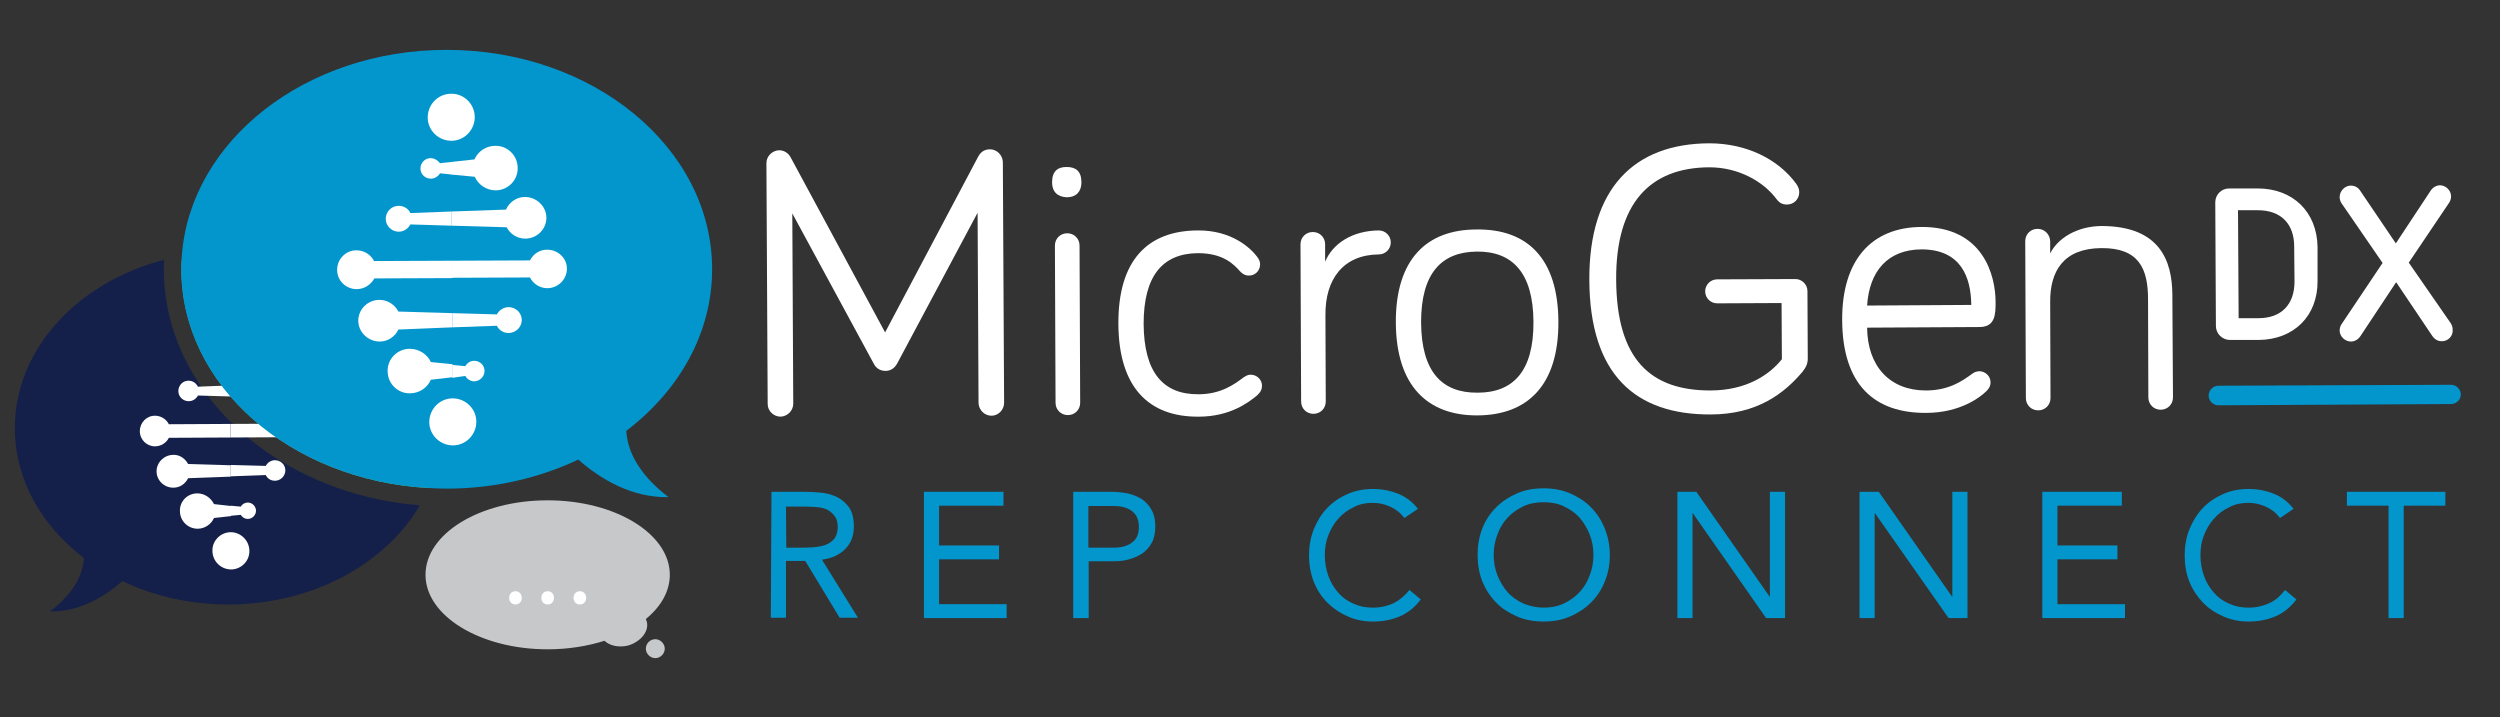 <?xml version="1.0" encoding="utf-8"?>
<!-- Generator: Adobe Illustrator 26.0.1, SVG Export Plug-In . SVG Version: 6.00 Build 0)  -->
<svg version="1.1" id="Layer_1" xmlns="http://www.w3.org/2000/svg" xmlns:xlink="http://www.w3.org/1999/xlink" x="0px" y="0px"
	 viewBox="0 0 792 227.3" style="enable-background:new 0 0 792 227.3;" xml:space="preserve">
<rect x="0" y="0" width="792" height="227.3" fill="#333333" stroke="none"/>
<style type="text/css">
	.st0{fill:#142049;}
	.st1{fill:#FFFFFF;}
	.st2{fill:#0296CD;}
	.st3{fill:#6CC071;}
	.st4{fill:#C7C8CA;}
</style>
<g>
	<path class="st0" d="M51.9,85.3c0-1,0-1.9,0.1-3c-27.4,7.1-47.3,28.3-47.3,53.3c0,16.3,8.4,30.9,21.9,41.2
		c-0.3,4.3-2.4,10.6-10.8,16.9c9.2,0.2,17.1-4.5,23-9.6c9.9,4.7,21.3,7.4,33.5,7.4c26.7,0,49.8-12.8,60.7-31.4
		C87.3,156.4,51.9,124,51.9,85.3z"/>
	<g>
		<path class="st1" d="M72.8,104.3c3.2,0,5.9-2.7,5.8-5.9c0-3.2-2.7-5.9-5.9-5.8c-3.2,0-5.9,2.7-5.8,5.9
			C67,101.7,69.6,104.3,72.8,104.3"/>
		<path class="st1" d="M96.8,131.5c-1.9,0-3.5,1.1-4.3,2.7L73,134.3l0,4.3l19.5-0.1c0.8,1.6,2.4,2.7,4.3,2.7c2.7,0,4.9-2.2,4.9-4.9
			C101.7,133.7,99.5,131.5,96.8,131.5"/>
		<path class="st1" d="M78.7,113.3c0.9,2,2.9,3.4,5.2,3.4c3.1,0,5.6-2.5,5.6-5.6c0-3.1-2.5-5.6-5.6-5.6c-2.3,0-4.4,1.4-5.2,3.4
			l-5.8,0.6l0,3.1L78.7,113.3z"/>
		<path class="st1" d="M86.6,125.9c0.9,1.7,2.6,2.8,4.6,2.8c2.9,0,5.3-2.3,5.3-5.2c0-2.9-2.4-5.2-5.3-5.2c-2.1,0-3.9,1.3-4.7,3.1
			L72.9,122l0,3.5L86.6,125.9z"/>
		<path class="st1" d="M84.2,150.5c0.5,1.1,1.6,1.8,2.9,1.8c1.8,0,3.3-1.5,3.3-3.3s-1.5-3.2-3.3-3.2c-1.3,0-2.4,0.8-2.9,1.8
			l-11.1-0.3l0,3.6L84.2,150.5z"/>
		<path class="st1" d="M76.3,163.1c0.4,0.8,1.3,1.3,2.2,1.3c1.4,0,2.6-1.2,2.6-2.6c0-1.4-1.2-2.6-2.6-2.6c-0.9,0-1.8,0.5-2.2,1.3
			l-3.2-0.3l0,3.2L76.3,163.1z"/>
		<path class="st1" d="M73.2,180.4c3.2,0,5.9-2.7,5.8-5.9c0-3.2-2.7-5.9-5.9-5.9c-3.2,0-5.9,2.7-5.8,5.9
			C67.3,177.8,70,180.4,73.2,180.4"/>
		<path class="st1" d="M73,134.3l-19.5,0.1c-0.8-1.6-2.5-2.7-4.4-2.7c-2.7,0-4.8,2.2-4.8,4.9s2.2,4.8,4.8,4.8c1.9,0,3.6-1.1,4.4-2.7
			l19.5-0.1l0-2.1L73,134.3z"/>
		<path class="st1" d="M67.6,108.7c-1.4,0-2.6,1.2-2.6,2.6c0,1.4,1.2,2.6,2.6,2.6c1,0,1.8-0.5,2.3-1.3l3,0.3l0-3.1l-3,0.3
			C69.4,109.2,68.6,108.6,67.6,108.7"/>
		<path class="st1" d="M59.7,120.6c-1.8,0-3.2,1.5-3.2,3.3c0,1.8,1.5,3.2,3.3,3.2c1.3,0,2.4-0.8,2.9-1.8l10.3,0.3l0-3.5l-10.3,0.4
			C62.1,121.3,61,120.6,59.7,120.6"/>
		<path class="st1" d="M54.9,144.1c-2.9,0-5.3,2.4-5.3,5.2c0,2.9,2.4,5.2,5.3,5.2c2.1,0,3.8-1.2,4.7-3l13.5-0.5l0-3.6L59.6,147
			C58.7,145.3,56.9,144,54.9,144.1"/>
		<path class="st1" d="M62.5,156.3c-3.1,0-5.6,2.5-5.5,5.6c0,3.1,2.5,5.6,5.6,5.6c2.3,0,4.3-1.4,5.2-3.4l5.4-0.6l0-3.2l-5.4-0.6
			C66.8,157.7,64.8,156.3,62.5,156.3"/>
	</g>
	<g>
		<path class="st2" d="M244.4,155.8h10.2c1.9,0,3.8,0.1,5.7,0.3s3.6,0.7,5.1,1.5s2.7,1.9,3.7,3.3c0.9,1.4,1.4,3.4,1.4,5.9
			c0,2.9-0.9,5.3-2.7,7.1s-4.2,3-7.4,3.4l11.4,18.4h-5.8l-10.9-18h-6.1v18h-4.8L244.4,155.8L244.4,155.8z M249.1,173.5h4.2
			c1.3,0,2.7,0,4.1-0.1s2.7-0.3,3.9-0.7c1.2-0.4,2.2-1.1,2.9-1.9s1.2-2.2,1.2-3.8c0-1.4-0.3-2.6-0.9-3.4s-1.3-1.5-2.2-2
			s-2-0.8-3.1-0.9s-2.3-0.2-3.5-0.2h-6.7L249.1,173.5L249.1,173.5z"/>
		<path class="st2" d="M292.7,155.8h25.2v4.4h-20.4v12.6h19v4.4h-19v14.2h21.4v4.4h-26.2V155.8z"/>
		<path class="st2" d="M340,155.8h11.9c1.9,0,3.6,0.2,5.3,0.5c1.7,0.4,3.2,1,4.5,1.8c1.3,0.9,2.3,2,3.1,3.4s1.2,3.2,1.2,5.2
			c0,2.2-0.4,4-1.2,5.4c-0.8,1.4-1.9,2.6-3.2,3.4s-2.7,1.4-4.3,1.8s-3,0.5-4.4,0.5h-8v18H340L340,155.8L340,155.8z M344.8,173.5h8
			c2.4,0,4.3-0.5,5.8-1.6s2.2-2.7,2.2-5s-0.8-3.9-2.2-5c-1.5-1.1-3.4-1.6-5.8-1.6h-8V173.5z"/>
		<path class="st2" d="M444.9,164.1c-1.2-1.6-2.7-2.8-4.5-3.6s-3.6-1.2-5.5-1.2c-2.2,0-4.3,0.4-6.1,1.4c-1.9,0.9-3.5,2.1-4.8,3.6
			c-1.4,1.5-2.4,3.3-3.2,5.3c-0.8,2-1.1,4.1-1.1,6.3c0,2.3,0.4,4.5,1.1,6.5s1.8,3.8,3.1,5.3c1.3,1.5,2.9,2.7,4.8,3.5
			c1.9,0.9,3.9,1.3,6.2,1.3c2.5,0,4.6-0.5,6.6-1.4c1.9-1,3.6-2.4,5-4.2l3.6,3c-1.8,2.4-4,4.2-6.5,5.3s-5.4,1.7-8.6,1.7
			c-2.9,0-5.5-0.5-8-1.6s-4.6-2.5-6.5-4.4s-3.3-4.1-4.3-6.6c-1-2.6-1.5-5.4-1.5-8.4c0-2.9,0.5-5.7,1.5-8.2s2.4-4.8,4.2-6.7
			s4-3.4,6.5-4.5c2.5-1.1,5.2-1.6,8.2-1.6c2.7,0,5.3,0.5,7.8,1.5c2.5,1,4.6,2.6,6.3,4.8L444.9,164.1z"/>
		<path class="st2" d="M489,196.9c-3,0-5.9-0.5-8.4-1.6s-4.8-2.5-6.6-4.4c-1.9-1.9-3.3-4.1-4.4-6.7c-1-2.6-1.5-5.4-1.5-8.4
			c0-3,0.5-5.8,1.5-8.4c1-2.6,2.5-4.8,4.4-6.7c1.9-1.9,4.1-3.3,6.6-4.4c2.5-1.1,5.3-1.6,8.4-1.6c3,0,5.9,0.5,8.4,1.6
			c2.5,1.1,4.8,2.5,6.6,4.4c1.9,1.9,3.3,4.1,4.4,6.7c1,2.6,1.6,5.4,1.6,8.4c0,3-0.5,5.8-1.6,8.4c-1,2.6-2.5,4.8-4.4,6.7
			c-1.9,1.9-4.1,3.3-6.6,4.4S492.1,196.9,489,196.9z M489,192.5c2.3,0,4.5-0.4,6.4-1.3c1.9-0.9,3.6-2.1,5-3.6s2.5-3.3,3.2-5.3
			c0.8-2,1.2-4.2,1.2-6.5s-0.4-4.5-1.2-6.5c-0.8-2-1.9-3.8-3.2-5.3s-3.1-2.7-5-3.6s-4.1-1.3-6.4-1.3s-4.5,0.4-6.4,1.3
			c-1.9,0.9-3.6,2.1-5,3.6s-2.5,3.3-3.2,5.3c-0.8,2-1.2,4.2-1.2,6.5c0,2.3,0.4,4.5,1.2,6.5c0.8,2,1.9,3.8,3.2,5.3s3.1,2.7,5,3.6
			C484.6,192,486.7,192.5,489,192.5z"/>
		<path class="st2" d="M531.4,155.8h6l23.2,33.2h0.1v-33.2h4.8v40h-6l-23.2-33.2h-0.1v33.2h-4.8V155.8z"/>
		<path class="st2" d="M589.2,155.8h6l23.2,33.2h0.1v-33.2h4.8v40h-6L594,162.6h-0.1v33.2h-4.8V155.8z"/>
		<path class="st2" d="M647,155.8h25.2v4.4h-20.4v12.6h19v4.4h-19v14.2h21.4v4.4H647V155.8z"/>
		<path class="st2" d="M722.3,164.1c-1.2-1.6-2.7-2.8-4.5-3.6c-1.8-0.8-3.6-1.2-5.5-1.2c-2.2,0-4.3,0.4-6.1,1.4
			c-1.9,0.9-3.5,2.1-4.8,3.6c-1.4,1.5-2.4,3.3-3.2,5.3c-0.8,2-1.1,4.1-1.1,6.3c0,2.3,0.4,4.5,1.1,6.5s1.8,3.8,3.1,5.3
			c1.3,1.5,2.9,2.7,4.8,3.5c1.9,0.9,3.9,1.3,6.2,1.3c2.5,0,4.6-0.5,6.6-1.4s3.6-2.4,5-4.2l3.6,3c-1.8,2.4-4,4.2-6.5,5.3
			c-2.5,1.1-5.4,1.7-8.6,1.7c-2.9,0-5.5-0.5-8-1.6c-2.5-1.1-4.7-2.5-6.5-4.4s-3.3-4.1-4.3-6.6s-1.5-5.4-1.5-8.4
			c0-2.9,0.5-5.7,1.5-8.2s2.4-4.8,4.2-6.7s4-3.4,6.5-4.5c2.5-1.1,5.2-1.6,8.2-1.6c2.7,0,5.3,0.5,7.8,1.5s4.6,2.6,6.3,4.8
			L722.3,164.1z"/>
		<path class="st2" d="M774.7,160.2h-13.2v35.6h-4.8v-35.6h-13.2v-4.4h31.2L774.7,160.2L774.7,160.2z"/>
	</g>
	<g>
		<path class="st3" d="M72.3,79.7c-5,0-9.9,0.5-14.6,1.3c-0.1,1.4-0.2,2.8-0.2,4.3c0,36.8,34.5,66.9,78.3,69.3
			c2.6-5.9,4-12.4,4-19.1C139.8,104.7,109.6,79.7,72.3,79.7z"/>
	</g>
	<path class="st2" d="M198.4,136.5c16.7-12.7,27.2-30.9,27.2-51.2c0-38.4-37.6-69.5-84.1-69.5c-44.7,0-81.2,28.8-83.9,65.2
		c-0.1,1.4-0.2,2.8-0.2,4.3c0,36.8,34.6,66.9,78.3,69.3c1.9,0.1,3.8,0.2,5.8,0.2c15.2,0,29.4-3.4,41.7-9.2
		c7.3,6.4,17.1,12.1,28.6,11.9C201.4,149.6,198.7,141.8,198.4,136.5z"/>
	<g>
		<path class="st4" d="M204.9,196.9c-0.1-0.3-0.2-0.6-0.3-0.8c4.8-3.9,7.6-8.8,7.6-14c0-13-17.3-23.6-38.7-23.6
			s-38.7,10.5-38.7,23.6c0,13,17.3,23.6,38.7,23.6c6.5,0,12.6-1,18-2.7c1.7,1.6,4.5,2.2,7.5,1.5C203,203.3,205.7,200,204.9,196.9z
			 M207.6,202.5c-1.7,0-3,1.4-3,3s1.4,3,3,3s3-1.4,3-3S209.2,202.5,207.6,202.5z"/>
		<g>
			<path class="st1" d="M161.3,189.4c0-1.2,0.8-2.1,2-2.1s2,0.9,2,2.1c0,1.2-0.8,2.1-2,2.1C162.1,191.5,161.3,190.6,161.3,189.4z"/>
			<path class="st1" d="M171.5,189.4c0-1.2,0.8-2.1,2-2.1s2,0.9,2,2.1c0,1.2-0.8,2.1-2,2.1C172.3,191.5,171.5,190.6,171.5,189.4z"/>
			<path class="st1" d="M181.7,189.4c0-1.2,0.8-2.1,2-2.1s2,0.9,2,2.1c0,1.2-0.8,2.1-2,2.1C182.5,191.5,181.7,190.6,181.7,189.4z"/>
		</g>
	</g>
	<path class="st1" d="M276.8,115.2l-25.8-47.6l0.3,60.3c0,2.2-1.8,4-4,4.1c-2.2,0-4.1-1.8-4.1-4l-0.4-76.3c0-2.2,1.8-4,4-4.1
		c1.8,0,3.1,1.1,3.7,2.3l29.9,55.4l29.5-55.7c0.5-0.9,1.5-2.3,3.7-2.3c2.2,0,4,1.8,4.1,4l0.4,76.3c0,2.2-1.8,4.1-4,4.1
		c-2.2,0-4-1.8-4.1-4l-0.3-60.3l-25.5,47.8c-0.9,1.6-2.2,2.3-3.7,2.3C279.2,117.5,277.6,116.9,276.8,115.2"/>
	<path class="st1" d="M333.3,57.8c0-3.5,1.7-4.9,4.6-4.9s4.7,1.3,4.7,4.9c0,2.9-1.7,4.7-4.6,4.7C335,62.4,333.3,60.7,333.3,57.8
		 M342.2,127.6c0,2.2-1.7,3.9-3.9,3.9c-2.2,0-3.9-1.7-3.9-3.9l-0.2-49.8c0-2.2,1.7-3.9,3.9-3.9c2.2,0,3.9,1.7,3.9,3.9L342.2,127.6z"
		/>
	<path class="st1" d="M379.4,73c10.9-0.1,16.9,5.7,18.9,8.4c0.6,0.8,0.9,1.5,0.9,2.3c0,2.1-1.6,3.6-3.5,3.6c-1.2,0-2.1-0.5-2.9-1.4
		c-1.9-2.1-5.2-5.7-13.3-5.7c-11.3,0.1-17.2,7.3-17.2,22.4c0.1,15.3,6.1,22.4,17.4,22.3c7.1,0,11.4-3.2,14.2-5.3
		c0.9-0.6,1.5-0.9,2.3-0.9c2,0,3.6,1.6,3.6,3.5c0,1.1-0.4,2-1.6,3.1c-2.7,2.2-8.5,6.7-18.5,6.7c-15.8,0.1-25.3-9.3-25.4-29.4
		C354.2,82.4,363.6,73.1,379.4,73"/>
	<path class="st1" d="M419.8,82.9c2.4-5.7,8.5-9.8,17-9.9c2.1,0,3.8,1.7,3.8,3.8c0,2.1-1.7,3.8-3.8,3.8c-11.3,0.1-17,7.9-16.9,19.2
		l0.1,27.4c0,2.2-1.7,3.9-3.9,3.9c-2.2,0-3.9-1.7-3.9-3.9l-0.2-49.8c0-2.2,1.7-3.9,3.9-3.9s3.9,1.7,3.9,3.9L419.8,82.9z"/>
	<path class="st1" d="M493.7,101.9c0.1,20.1-9.7,29.6-25.6,29.7c-15.8,0.1-25.8-9.3-25.9-29.4c-0.1-20.1,9.8-29.5,25.6-29.5
		C483.8,72.5,493.6,81.8,493.7,101.9 M485.8,101.9c-0.1-15.4-6.6-22.3-17.9-22.2c-11.3,0.1-17.7,6.9-17.7,22.4
		c0.1,15.7,6.6,22.4,17.9,22.3C479.4,124.4,485.9,117.6,485.8,101.9"/>
	<path class="st1" d="M564.5,113.8L564.4,96L544,96.1c-2.1,0-3.8-1.7-3.8-3.8c0-2.1,1.7-3.8,3.8-3.8l24.8-0.1c2,0,3.8,1.7,3.8,3.8
		l0.1,21.4c0,1.5-0.5,2.7-1.6,4.1c-5.8,6.9-14.4,13.6-29.2,13.6c-23.8,0.1-38.3-12.6-38.4-42.7c-0.1-29,14.2-43.1,38-43.2
		c11.6,0,21.8,4.9,27.6,12.9c0.6,0.9,0.9,1.7,0.9,2.6c0,2.2-1.7,3.9-3.9,3.9c-1.1,0-2.2-0.3-3.2-1.6c-4.2-5.7-12.1-10.2-21.4-10.2
		c-18.9,0.1-29.6,11.5-29.5,35.5c0.1,25.5,11,35.2,29.8,35.2C553.2,123.7,560.5,118.8,564.5,113.8"/>
	<path class="st1" d="M608.7,71.9c19.6-0.1,23.5,15.4,23.5,23.8c0,3.6,0,7.8-4.9,7.9l-35.8,0.2c0.1,12.1,7.1,19.9,18.6,19.9
		c7.1,0,11.3-2.8,14.7-5.3c0.7-0.5,1.2-0.7,2.2-0.8c2,0,3.6,1.6,3.6,3.5c0,1.3-0.6,2.1-1.3,2.8c-1.8,1.8-8.2,6.9-19.1,6.9
		c-16.3,0.1-26.5-8.8-26.6-29.4C583.5,82.6,592.7,72,608.7,71.9 M608.7,79c-10.7,0.1-16.5,6.9-17.2,17.8l33-0.2
		C624.4,87.9,621.3,79,608.7,79"/>
	<path class="st1" d="M688.2,93.2l0.2,32.7c0,2.2-1.7,3.9-3.9,3.9s-3.9-1.7-3.9-3.9l-0.1-31.1c0-9.7-2.9-16.3-14.8-16.2
		c-12.1,0.1-16.3,7.4-16.2,17.2l0.1,30.3c0,2.2-1.7,3.9-3.9,3.9c-2.2,0-3.9-1.7-3.9-3.9l-0.2-49.7c0-2.2,1.7-3.9,3.9-3.9
		c2.2,0,3.9,1.7,4,3.9l0,3.9c2.3-4.7,8.3-8.6,16.2-8.7C684.4,71.6,688.1,82.8,688.2,93.2"/>
	<path class="st1" d="M773.6,108.1c-1.2,0-2.2-0.5-3-1.6l-11.5-17.1l-11.4,17.2c-0.7,1-1.8,1.6-2.9,1.6c-1.9,0-3.6-1.6-3.6-3.5
		c0-0.7,0.2-1.4,0.6-2l13-19.4l-13-18.9c-0.4-0.6-0.6-1.3-0.6-2c0-1.8,1.6-3.6,3.5-3.6c1.2,0,2.3,0.5,3,1.6l11.3,16.7l11.1-16.8
		c0.7-1,1.8-1.6,2.9-1.6c1.8,0,3.5,1.6,3.5,3.5c0,0.7-0.2,1.4-0.6,2l-12.8,19l13.3,19.2c0.4,0.6,0.6,1.3,0.6,2
		C777.2,106.4,775.6,108.1,773.6,108.1"/>
	<path class="st1" d="M715.2,59.7l-9,0c-2.5,0-4.4,2-4.4,4.4l0.2,39.2c0,2.4,2,4.4,4.5,4.4l9,0c11.2-0.1,18.8-7.6,18.7-18.7l0-10.8
		C734,67.1,726.4,59.7,715.2,59.7 M726.9,89.2c0,7.2-4.1,11.6-11.4,11.6l-6.3,0L709,66.6l6.3,0c7.3,0,11.5,4.3,11.5,11.5L726.9,89.2
		z"/>
	<path class="st2" d="M776.5,121.9l-73.7,0.3c-1.7,0-3.1,1.4-3.1,3.1c0,1.7,1.4,3.1,3.1,3.1l73.7-0.4c1.7,0,3.1-1.4,3.1-3.1
		C779.5,123.3,778.2,121.9,776.5,121.9"/>
	<g>
		<path class="st1" d="M143,44.6c4.1,0,7.4-3.4,7.4-7.5s-3.4-7.5-7.5-7.4c-4.1,0-7.4,3.4-7.4,7.5C135.5,41.3,138.9,44.6,143,44.6"/>
		<path class="st1" d="M173.3,79.1c-2.4,0-4.4,1.4-5.4,3.4l-24.7,0.1l0,5.4l24.7-0.1c1,2,3.1,3.4,5.5,3.4c3.4,0,6.2-2.8,6.2-6.2
			C179.6,81.8,176.8,79.1,173.3,79.1"/>
		<path class="st1" d="M150.4,56c1.1,2.5,3.7,4.3,6.6,4.3c3.9,0,7.1-3.2,7-7.1c0-3.9-3.2-7.1-7.1-7c-3,0-5.5,1.8-6.6,4.3l-7.3,0.8
			l0,4L150.4,56z"/>
		<path class="st1" d="M160.5,72c1.1,2.1,3.3,3.6,5.9,3.6c3.7,0,6.7-3,6.7-6.6c0-3.6-3.1-6.6-6.8-6.6c-2.7,0-5,1.7-6,4L143.1,67
			l0,4.5L160.5,72z"/>
		<path class="st1" d="M157.4,103.2c0.7,1.4,2.1,2.3,3.7,2.3c2.3,0,4.2-1.9,4.2-4.1c0-2.3-1.9-4.1-4.2-4.1c-1.6,0-3,1-3.7,2.3
			l-14.1-0.4l0,4.5L157.4,103.2z"/>
		<path class="st1" d="M147.4,119.1c0.6,1,1.6,1.7,2.8,1.7c1.8,0,3.3-1.5,3.3-3.3c0-1.8-1.5-3.2-3.3-3.2c-1.2,0-2.2,0.7-2.8,1.7
			l-4.1-0.4l0,4.1L147.4,119.1z"/>
		<path class="st1" d="M143.5,141.1c4.1,0,7.4-3.4,7.4-7.5c0-4.1-3.4-7.4-7.5-7.4c-4.1,0-7.4,3.4-7.4,7.5
			C136,137.8,139.4,141.1,143.5,141.1"/>
		<path class="st1" d="M143.2,82.6l-24.7,0.1c-1-2-3.1-3.4-5.6-3.4c-3.4,0-6.1,2.8-6.1,6.2c0,3.4,2.8,6.1,6.2,6.1
			c2.4,0,4.5-1.4,5.6-3.4l24.7-0.1l0-2.7L143.2,82.6z"/>
		<path class="st1" d="M136.4,50.1c-1.8,0-3.2,1.5-3.2,3.3s1.5,3.2,3.3,3.2c1.2,0,2.3-0.7,2.9-1.7l3.8,0.4l0-4l-3.8,0.4
			C138.7,50.8,137.6,50.1,136.4,50.1"/>
		<path class="st1" d="M126.3,65.2c-2.3,0-4.1,1.9-4.1,4.1c0,2.3,1.9,4.1,4.1,4.1c1.7,0,3-1,3.7-2.3l13.1,0.4l0-4.5l-13.1,0.5
			C129.4,66.1,127.9,65.2,126.3,65.2"/>
		<path class="st1" d="M120.2,95c-3.7,0-6.7,3-6.7,6.6c0,3.6,3.1,6.6,6.8,6.6c2.6,0,4.9-1.6,5.9-3.8l17.1-0.7l0-4.5l-17.1-0.5
			C125.1,96.5,122.8,95,120.2,95"/>
		<path class="st1" d="M129.8,110.5c-3.9,0-7.1,3.2-7,7.1c0,3.9,3.2,7.1,7.1,7c3,0,5.5-1.8,6.6-4.3l6.9-0.8l0-4.1l-6.9-0.7
			C135.4,112.3,132.8,110.5,129.8,110.5"/>
	</g>
</g>
</svg>

